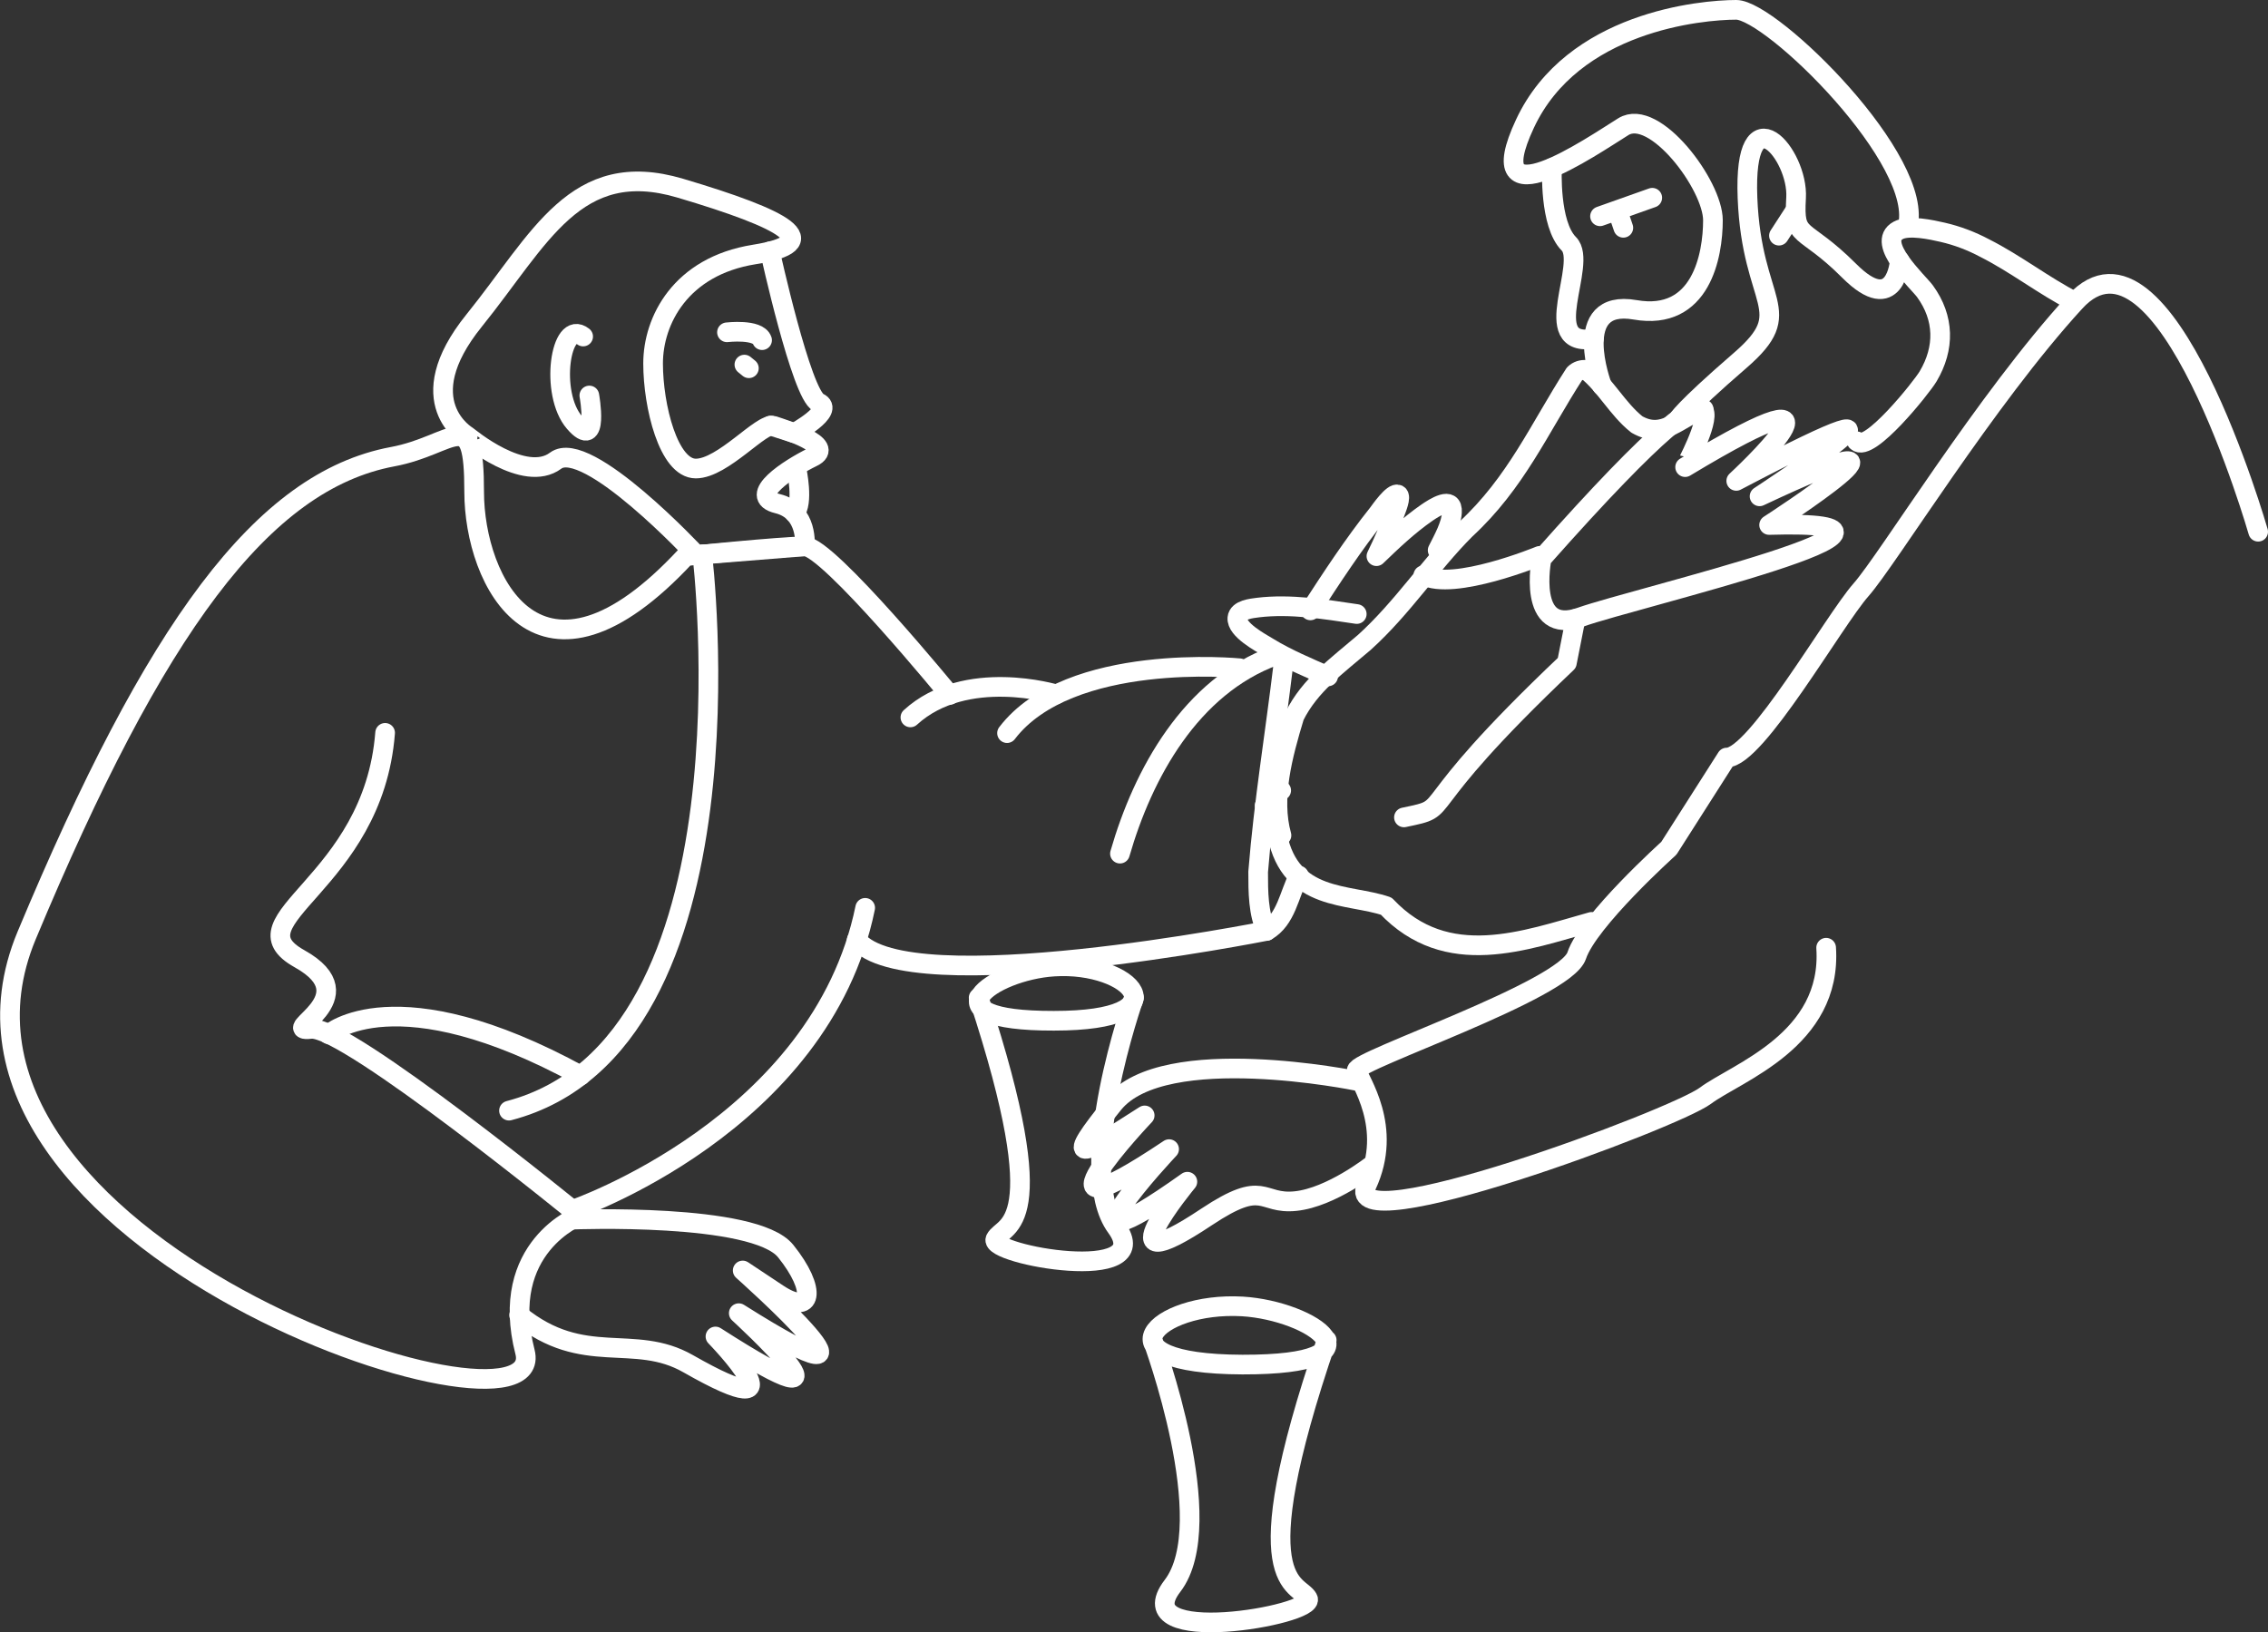 <?xml version="1.0" encoding="utf-8"?>
<!-- Generator: Adobe Illustrator 24.3.0, SVG Export Plug-In . SVG Version: 6.00 Build 0)  -->
<svg version="1.1" id="Ebene_2_1_" xmlns="http://www.w3.org/2000/svg" xmlns:xlink="http://www.w3.org/1999/xlink" x="0px" y="0px"
	 viewBox="0 0 807.4 581.1" style="enable-background:new 0 0 807.4 581.1;" xml:space="preserve">
<rect x="0" y="0" width="807.4" height="581.1" fill="#333333" stroke="none"/>
<style type="text/css">
	.st0{fill:none;stroke:#FFFFFF;stroke-width:7;stroke-linecap:round;stroke-linejoin:round;}
</style>
<path class="st0" d="M375.2,344.1c13.9-0.9,25.6,4,28,9s-4.5,10.3-28,10.3C328.1,363.5,353,345.5,375.2,344.1z"/>
<path class="st0" d="M348.4,355.2c27.3,83.2,8.8,80.3,6,85.9c-2.8,5.6,58.2,16.6,43-4.2c-15.2-20.8,6.3-81.7,6.3-81.7"/>
<path class="st0" d="M203.6,430.8c0,0,88.6-30.2,104.4-107.6"/>
<path class="st0" d="M462.4,311.7c-3.5,6.7-4.5,15.7-11.5,19.7c-3-6-3-14-3-21c2-25,6-49,9-74c-0.1-1.6-1.4-2.9-3-3
	c-30,11-47,42-55.2,70.5"/>
<path class="st0" d="M441.3,237.9c0,0-60.6-6-82.8,23.1"/>
<path class="st0" d="M376,247.2c0,0-32.2-9.8-51.9,8.2"/>
<path class="st0" d="M338.1,247.4c0,0-43.3-52.9-51.6-52.9s-42.4,3.5-42.4,3.5c-52.1,56.1-75.3,9-75.3-22.9s-6.9-16.6-29.1-12.5
	c-46.3,8.7-84.5,61-130.2,170.4s187,185.7,177.4,148.3s19.4-48.5,19.4-48.5s-83.2-67.9-95.6-66.5c-12.4,1.4,20.8-11.1-4.1-25
	c-24.9-13.9,26.3-26.3,30.5-80.4"/>
<path class="st0" d="M181.2,395.4c90.1-23.6,68.8-198,68.8-198"/>
<path class="st0" d="M206.7,382.9c-66-36.1-89.7-14.7-89.7-14.7"/>
<path class="st0" d="M197.8,164c11.1-8.3,50.1,33.6,50.1,33.6l38.6-3.1c0,0,1.4-12.5-9.7-15.2s4.1-12.5,12.5-16.6
	s-9.7-9.7-13.9-11.1s-18,15.2-27.7,15.2c-9.7,0-15.2-22.2-15.2-37.4s9.7-34.6,36-38.8c26.3-4.2,11.1-12.5-26.3-23.6
	s-49.9,18-73.4,47.1s-2.3,41.2-2.3,41.2S186.7,172.3,197.8,164z"/>
<path class="st0" d="M274.3,151.5l8.4,2.7c0,0,14.8-8.1,8.7-10.9s-17.3-53.8-17.3-53.8"/>
<path class="st0" d="M282.9,182.7c3.3-3.5,0.7-15.5,0.7-15.5"/>
<path class="st0" d="M271.3,121.1c-1.4-4.1-12.5-2.8-12.5-2.8"/>
<line class="st0" x1="265" y1="129.8" x2="266.6" y2="131.1"/>
<path class="st0" d="M207.6,119.8c-8.1-6.4-12,20.3-3.1,30.6s5.3-9.6,5.3-9.6"/>
<path class="st0" d="M184.8,468.2c23,18.7,40.8,6.2,60.2,17.3c43.1,24.6,9.7-9.7,9.7-9.7c58.2,37.4,8.3-8.3,8.3-8.3
	c63.7,40.2,1.4-15.2,1.4-15.2l12.5,8.3c12.5,8.3,13.9-1.4,2.8-15.2c-11.1-13.8-76-11.2-76-11.2"/>
<path class="st0" d="M456.1,281.4l-5.9,5.4"/>
<path class="st0" d="M511.8,195.9c2-4,4.8-8.9,5.1-13.5c0.4-6.1-6.4-1.6-8.9,0.1c-6.5,4.5-12.3,10-18,15.5
	c2.5-5.1,4.8-10.4,6.7-15.7c0.3-0.9,2.3-5.5,1-6.2c-1.8-1-6.5,5.9-7.2,6.8c-8.7,10.9-16.4,22.7-24,34.4"/>
<path class="st0" d="M483,218.6c-11.4-1.7-23.6-3.7-35.2-2.3c-2.2,0.3-7,0.7-7.3,3.7c-0.4,4.2,8.3,8.8,11.1,10.5
	c6.7,4.1,14,7.1,21.2,10.3"/>
<path class="st0" d="M803.9,189.3c0,0-33.4-116.5-65.2-81.8S672.2,199,662.5,210s-37.4,59.8-47.8,59.7L594.1,302
	c0,0-28.7,25.8-32.8,38.2s-79,37.4-78.3,40.9s13.2,20.1,3.5,40.9s109.5-23.6,120.6-31.9s45.2-19.7,43-52.7"/>
<path class="st0" d="M548.8,198.9c0,0-5.5,27.7,13.9,20.8s139.8-35,67.1-32.8c0,0,67.3-43.5-3.4-10.2c0,0,76.2-49.9-8.3-5.5
	c0,0,49.5-45.7-18.2-4.9C599.9,166.3,634.7,101.9,548.8,198.9L548.8,198.9z"/>
<path class="st0" d="M454.7,297.4c4.8,23.7,25.4,20.6,38.8,25.2c21.6,22.9,49.4,12.2,73.1,5.6"/>
<path class="st0" d="M738.6,107.4c-11.1-5.7-21-13.5-32.1-19.1c-4.7-2.5-9.7-4.4-14.9-5.6c-3.9-0.9-12.1-2.7-15.8-0.7
	c-8.3,4.4,7.1,18.4,9.5,21.7c6.9,9.5,7.1,20.2,1.1,30.3c-2.3,3.9-21.1,27.4-25.4,23.1"/>
<path class="st0" d="M606.5,145.7c-8.6,2.6-14.1,11-23.8,5.4c-6.9-5.5-11.1-13.9-18-19.4c-1.5-0.2-3.1,0.3-4.2,1.4
	c-12.5,19.4-20.8,38.8-38.8,55.4c-12.5,12.5-22.2,27.7-36,40.2c-9.7,8.3-19.4,15.2-24.9,26.3c-4.2,13.9-8.3,29.1-4.6,42.4"/>
<path class="st0" d="M506.7,204.8c10.6,5.8,41.4-6.9,41.4-6.9"/>
<path class="st0" d="M560.9,220.3l-3.1,15.7c-58,55-38.8,51-58,55"/>
<path class="st0" d="M679,81.1c6.9-23.5-48.4-77.6-60.9-77.6S559.9,7.7,542.9,44s23.9,8,35,1.1s31.9,20.8,31.9,33.3
	s-4.2,36-27.7,31.9s-11.8,27-11.8,27"/>
<path class="st0" d="M676.3,92.9c0,0-1.4,20.1-18,3.5s-19.8-10.5-18.9-26s-18.8-38.5-17.3,0s18.2,39.9-2.6,57.9
	s-22.2,21.2-22.2,21.2"/>
<line class="st0" x1="639.2" y1="74.8" x2="633.3" y2="83.9"/>
<path class="st0" d="M552.5,59.8c0,0-1,20,6,27s-11.3,37.1,8.9,33.8"/>
<line class="st0" x1="569.6" y1="77" x2="588.2" y2="70.4"/>
<line class="st0" x1="577.9" y1="81.1" x2="576.5" y2="77"/>
<path class="st0" d="M483,384.8c0,0-68.6-14.1-86.6,8.1s-12.5,19.4,11.1,4.2c0,0-46.3,48.8,8.7,12c0,0-46.1,49,6.5,11.6
	c0,0-31.8,38.3,6.9,12.5c20.8-13.8,18.9-4.3,31.6-5.6c12.7-1.3,27.5-13,27.5-13"/>
<path class="st0" d="M442.3,465.1c-15.5-0.9-28.7,4.2-31.5,9.6c-2.8,5.4,5,11,31.5,11.1C495.1,485.9,467.1,466.6,442.3,465.1z
	 M410.3,477c0,0,24.2,65.3,7.1,87.6s51.3,10.4,48.2,4.5s-23.8-2.9,6.7-92"/>
<path class="st0" d="M450.9,331.4c0,0-127.8,25.5-145.9,3.2"/>
</svg>

